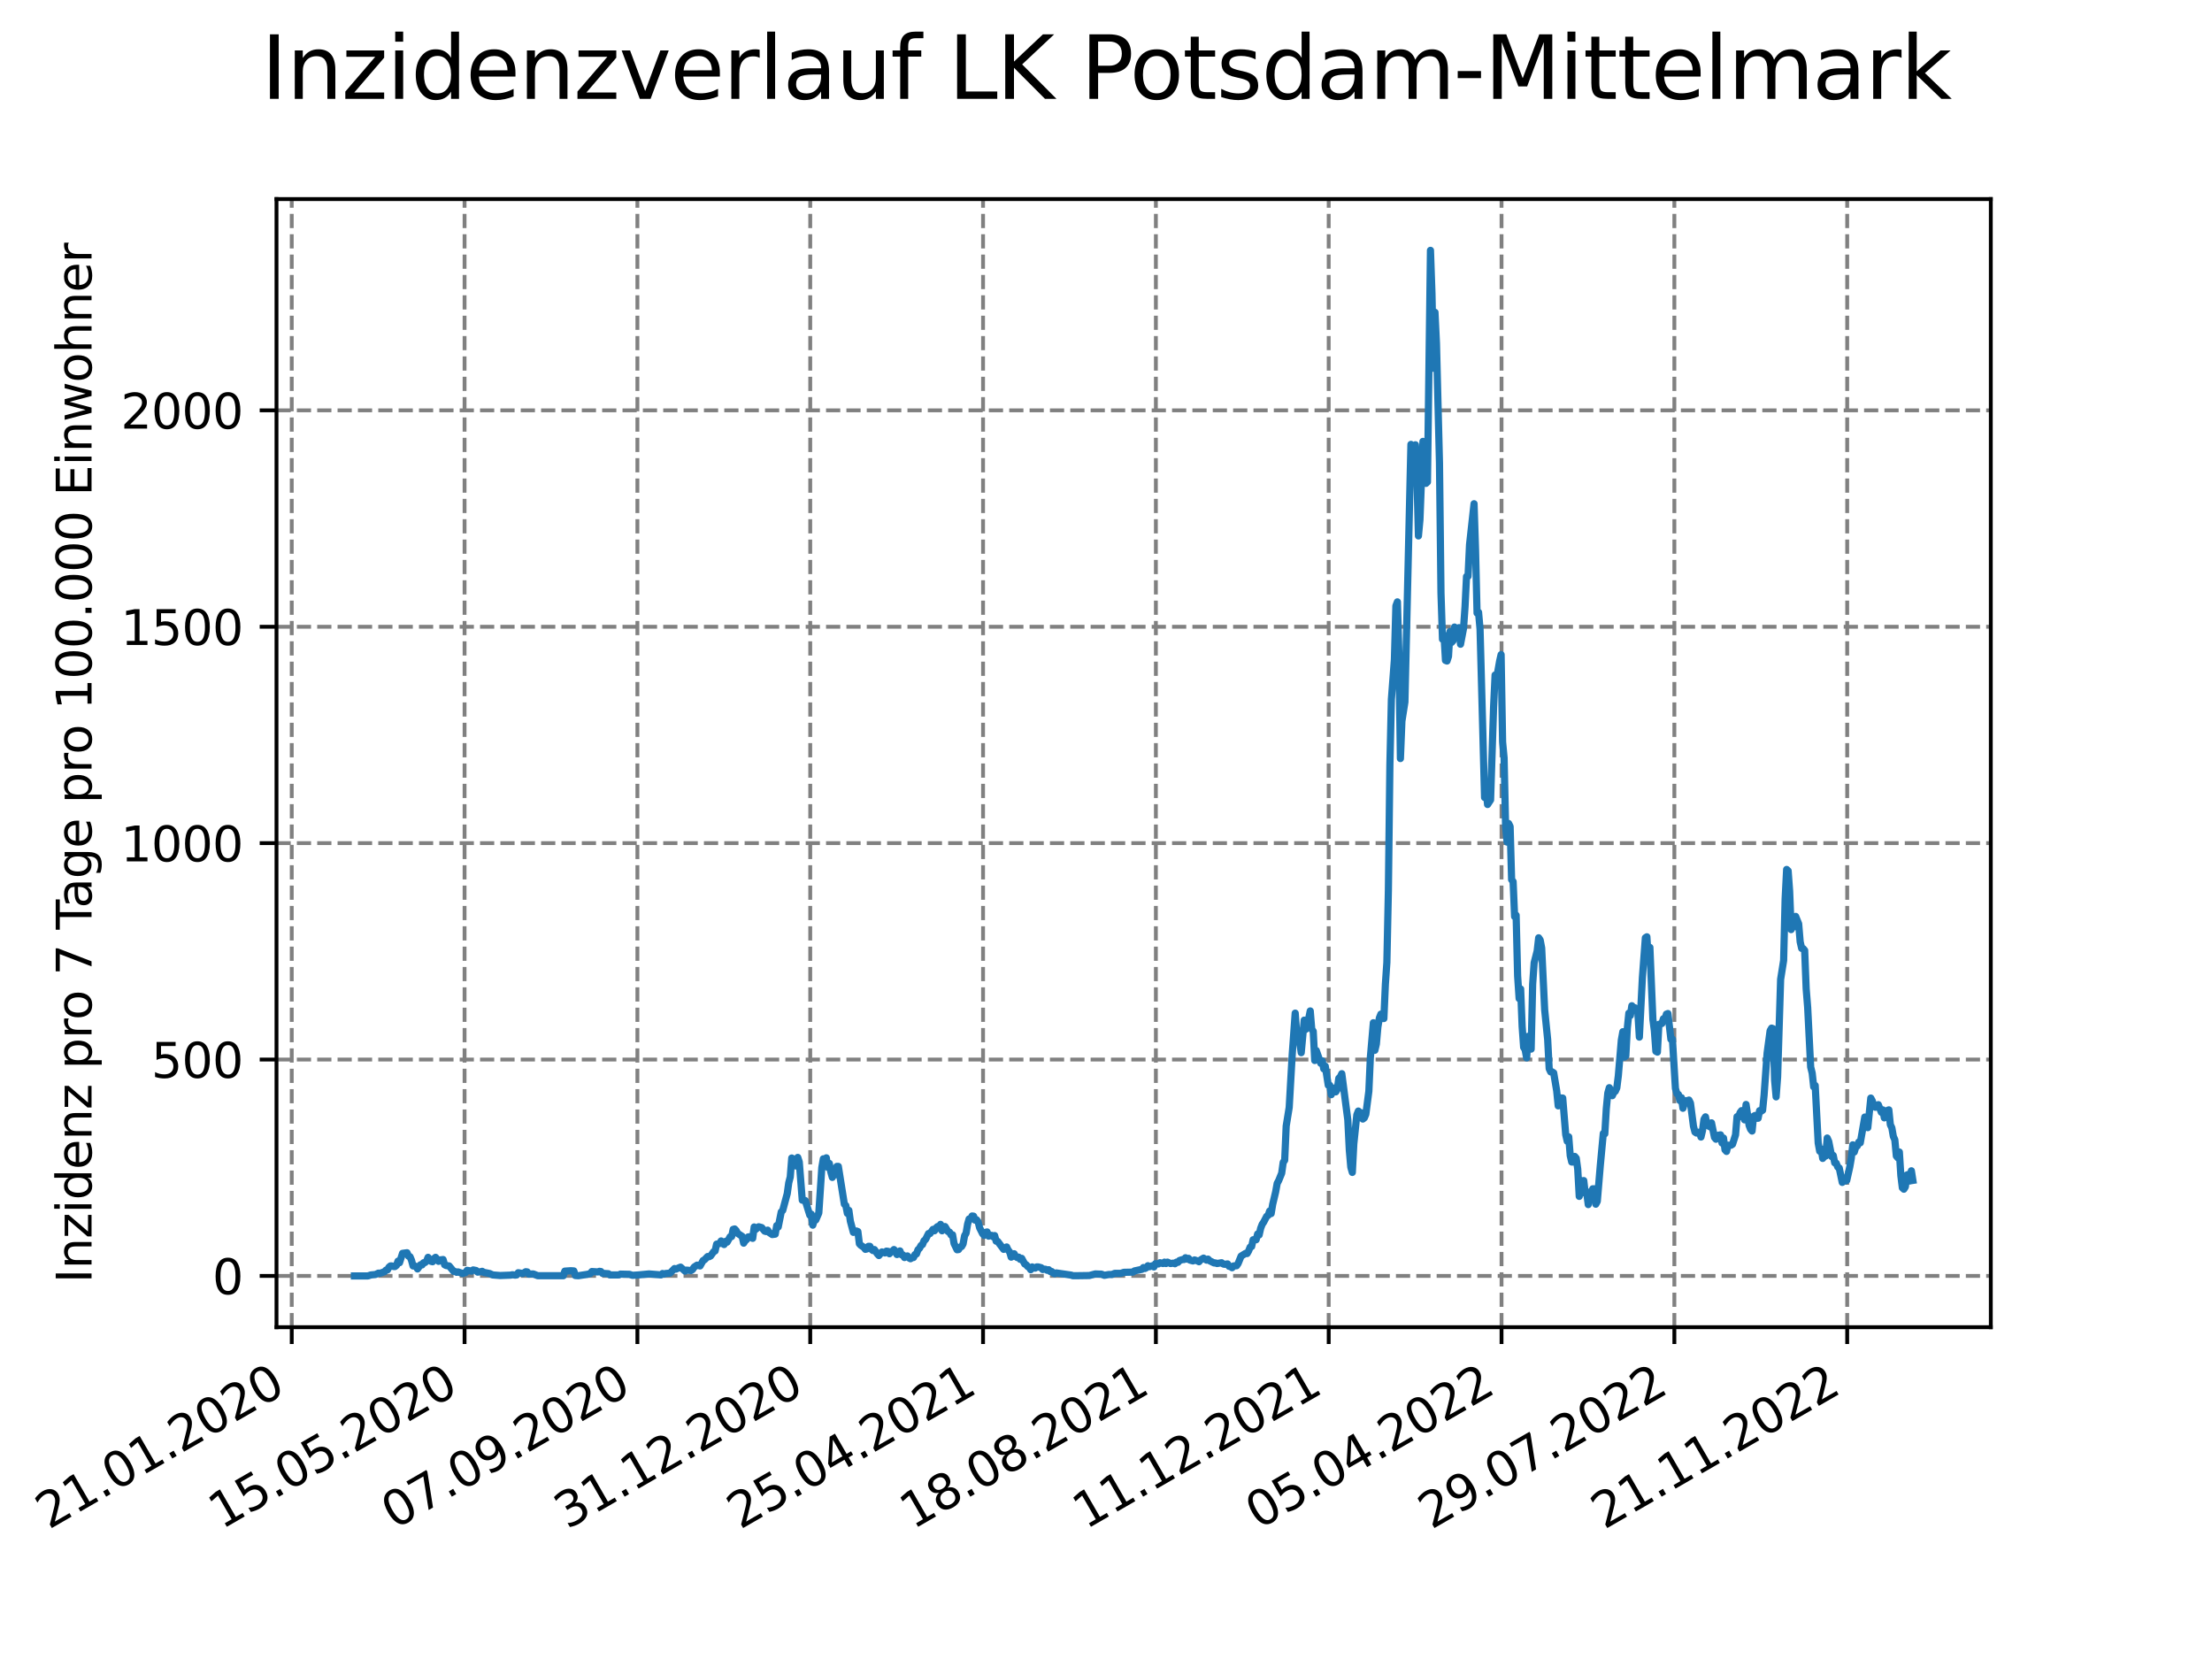 <?xml version="1.0" encoding="utf-8" standalone="no"?>
<!DOCTYPE svg PUBLIC "-//W3C//DTD SVG 1.1//EN"
  "http://www.w3.org/Graphics/SVG/1.1/DTD/svg11.dtd">
<svg xmlns:xlink="http://www.w3.org/1999/xlink" width="460.8pt" height="345.6pt" viewBox="0 0 460.8 345.6" xmlns="http://www.w3.org/2000/svg" version="1.1">
 <defs>
  <style type="text/css">*{stroke-linejoin: round; stroke-linecap: butt}</style>
 </defs>
 <g id="figure_1">
  <g id="patch_1">
   <path d="M 0 345.6 
L 460.8 345.6 
L 460.8 0 
L 0 0 
z
" style="fill: #ffffff"/>
  </g>
  <g id="axes_1">
   <g id="patch_2">
    <path d="M 57.6 276.48 
L 414.72 276.48 
L 414.72 41.472 
L 57.6 41.472 
z
" style="fill: #ffffff"/>
   </g>
   <g id="matplotlib.axis_1">
    <g id="xtick_1">
     <g id="line2d_1">
      <path d="M 60.775 276.48 
L 60.775 41.472 
" clip-path="url(#p068cf7bd6d)" style="fill: none; stroke-dasharray: 2.96,1.28; stroke-dashoffset: 0; stroke: #808080; stroke-width: 0.8"/>
     </g>
     <g id="line2d_2">
      <defs>
       <path id="mbb383606aa" d="M 0 0 
L 0 3.5 
" style="stroke: #000000; stroke-width: 0.8"/>
      </defs>
      <g>
       <use xlink:href="#mbb383606aa" x="60.775" y="276.48" style="stroke: #000000; stroke-width: 0.8"/>
      </g>
     </g>
     <g id="text_1">
      <!-- 21.01.2020 -->
      <g transform="translate(10.15 318.689) rotate(-30) scale(0.1 -0.1)">
       <defs>
        <path id="DejaVuSans-32" d="M 1228 531 
L 3431 531 
L 3431 0 
L 469 0 
L 469 531 
Q 828 903 1448 1529 
Q 2069 2156 2228 2338 
Q 2531 2678 2651 2914 
Q 2772 3150 2772 3378 
Q 2772 3750 2511 3984 
Q 2250 4219 1831 4219 
Q 1534 4219 1204 4116 
Q 875 4013 500 3803 
L 500 4441 
Q 881 4594 1212 4672 
Q 1544 4750 1819 4750 
Q 2544 4750 2975 4387 
Q 3406 4025 3406 3419 
Q 3406 3131 3298 2873 
Q 3191 2616 2906 2266 
Q 2828 2175 2409 1742 
Q 1991 1309 1228 531 
z
" transform="scale(0.016)"/>
        <path id="DejaVuSans-31" d="M 794 531 
L 1825 531 
L 1825 4091 
L 703 3866 
L 703 4441 
L 1819 4666 
L 2450 4666 
L 2450 531 
L 3481 531 
L 3481 0 
L 794 0 
L 794 531 
z
" transform="scale(0.016)"/>
        <path id="DejaVuSans-2e" d="M 684 794 
L 1344 794 
L 1344 0 
L 684 0 
L 684 794 
z
" transform="scale(0.016)"/>
        <path id="DejaVuSans-30" d="M 2034 4250 
Q 1547 4250 1301 3770 
Q 1056 3291 1056 2328 
Q 1056 1369 1301 889 
Q 1547 409 2034 409 
Q 2525 409 2770 889 
Q 3016 1369 3016 2328 
Q 3016 3291 2770 3770 
Q 2525 4250 2034 4250 
z
M 2034 4750 
Q 2819 4750 3233 4129 
Q 3647 3509 3647 2328 
Q 3647 1150 3233 529 
Q 2819 -91 2034 -91 
Q 1250 -91 836 529 
Q 422 1150 422 2328 
Q 422 3509 836 4129 
Q 1250 4750 2034 4750 
z
" transform="scale(0.016)"/>
       </defs>
       <use xlink:href="#DejaVuSans-32"/>
       <use xlink:href="#DejaVuSans-31" x="63.623"/>
       <use xlink:href="#DejaVuSans-2e" x="127.246"/>
       <use xlink:href="#DejaVuSans-30" x="159.033"/>
       <use xlink:href="#DejaVuSans-31" x="222.656"/>
       <use xlink:href="#DejaVuSans-2e" x="286.279"/>
       <use xlink:href="#DejaVuSans-32" x="318.066"/>
       <use xlink:href="#DejaVuSans-30" x="381.689"/>
       <use xlink:href="#DejaVuSans-32" x="445.312"/>
       <use xlink:href="#DejaVuSans-30" x="508.936"/>
      </g>
     </g>
    </g>
    <g id="xtick_2">
     <g id="line2d_3">
      <path d="M 96.778 276.48 
L 96.778 41.472 
" clip-path="url(#p068cf7bd6d)" style="fill: none; stroke-dasharray: 2.96,1.28; stroke-dashoffset: 0; stroke: #808080; stroke-width: 0.8"/>
     </g>
     <g id="line2d_4">
      <g>
       <use xlink:href="#mbb383606aa" x="96.778" y="276.48" style="stroke: #000000; stroke-width: 0.8"/>
      </g>
     </g>
     <g id="text_2">
      <!-- 15.05.2020 -->
      <g transform="translate(46.153 318.689) rotate(-30) scale(0.1 -0.1)">
       <defs>
        <path id="DejaVuSans-35" d="M 691 4666 
L 3169 4666 
L 3169 4134 
L 1269 4134 
L 1269 2991 
Q 1406 3038 1543 3061 
Q 1681 3084 1819 3084 
Q 2600 3084 3056 2656 
Q 3513 2228 3513 1497 
Q 3513 744 3044 326 
Q 2575 -91 1722 -91 
Q 1428 -91 1123 -41 
Q 819 9 494 109 
L 494 744 
Q 775 591 1075 516 
Q 1375 441 1709 441 
Q 2250 441 2565 725 
Q 2881 1009 2881 1497 
Q 2881 1984 2565 2268 
Q 2250 2553 1709 2553 
Q 1456 2553 1204 2497 
Q 953 2441 691 2322 
L 691 4666 
z
" transform="scale(0.016)"/>
       </defs>
       <use xlink:href="#DejaVuSans-31"/>
       <use xlink:href="#DejaVuSans-35" x="63.623"/>
       <use xlink:href="#DejaVuSans-2e" x="127.246"/>
       <use xlink:href="#DejaVuSans-30" x="159.033"/>
       <use xlink:href="#DejaVuSans-35" x="222.656"/>
       <use xlink:href="#DejaVuSans-2e" x="286.279"/>
       <use xlink:href="#DejaVuSans-32" x="318.066"/>
       <use xlink:href="#DejaVuSans-30" x="381.689"/>
       <use xlink:href="#DejaVuSans-32" x="445.312"/>
       <use xlink:href="#DejaVuSans-30" x="508.936"/>
      </g>
     </g>
    </g>
    <g id="xtick_3">
     <g id="line2d_5">
      <path d="M 132.781 276.48 
L 132.781 41.472 
" clip-path="url(#p068cf7bd6d)" style="fill: none; stroke-dasharray: 2.96,1.28; stroke-dashoffset: 0; stroke: #808080; stroke-width: 0.8"/>
     </g>
     <g id="line2d_6">
      <g>
       <use xlink:href="#mbb383606aa" x="132.781" y="276.48" style="stroke: #000000; stroke-width: 0.8"/>
      </g>
     </g>
     <g id="text_3">
      <!-- 07.09.2020 -->
      <g transform="translate(82.156 318.689) rotate(-30) scale(0.1 -0.1)">
       <defs>
        <path id="DejaVuSans-37" d="M 525 4666 
L 3525 4666 
L 3525 4397 
L 1831 0 
L 1172 0 
L 2766 4134 
L 525 4134 
L 525 4666 
z
" transform="scale(0.016)"/>
        <path id="DejaVuSans-39" d="M 703 97 
L 703 672 
Q 941 559 1184 500 
Q 1428 441 1663 441 
Q 2288 441 2617 861 
Q 2947 1281 2994 2138 
Q 2813 1869 2534 1725 
Q 2256 1581 1919 1581 
Q 1219 1581 811 2004 
Q 403 2428 403 3163 
Q 403 3881 828 4315 
Q 1253 4750 1959 4750 
Q 2769 4750 3195 4129 
Q 3622 3509 3622 2328 
Q 3622 1225 3098 567 
Q 2575 -91 1691 -91 
Q 1453 -91 1209 -44 
Q 966 3 703 97 
z
M 1959 2075 
Q 2384 2075 2632 2365 
Q 2881 2656 2881 3163 
Q 2881 3666 2632 3958 
Q 2384 4250 1959 4250 
Q 1534 4250 1286 3958 
Q 1038 3666 1038 3163 
Q 1038 2656 1286 2365 
Q 1534 2075 1959 2075 
z
" transform="scale(0.016)"/>
       </defs>
       <use xlink:href="#DejaVuSans-30"/>
       <use xlink:href="#DejaVuSans-37" x="63.623"/>
       <use xlink:href="#DejaVuSans-2e" x="127.246"/>
       <use xlink:href="#DejaVuSans-30" x="159.033"/>
       <use xlink:href="#DejaVuSans-39" x="222.656"/>
       <use xlink:href="#DejaVuSans-2e" x="286.279"/>
       <use xlink:href="#DejaVuSans-32" x="318.066"/>
       <use xlink:href="#DejaVuSans-30" x="381.689"/>
       <use xlink:href="#DejaVuSans-32" x="445.312"/>
       <use xlink:href="#DejaVuSans-30" x="508.936"/>
      </g>
     </g>
    </g>
    <g id="xtick_4">
     <g id="line2d_7">
      <path d="M 168.785 276.48 
L 168.785 41.472 
" clip-path="url(#p068cf7bd6d)" style="fill: none; stroke-dasharray: 2.96,1.28; stroke-dashoffset: 0; stroke: #808080; stroke-width: 0.8"/>
     </g>
     <g id="line2d_8">
      <g>
       <use xlink:href="#mbb383606aa" x="168.785" y="276.48" style="stroke: #000000; stroke-width: 0.8"/>
      </g>
     </g>
     <g id="text_4">
      <!-- 31.12.2020 -->
      <g transform="translate(118.159 318.689) rotate(-30) scale(0.1 -0.1)">
       <defs>
        <path id="DejaVuSans-33" d="M 2597 2516 
Q 3050 2419 3304 2112 
Q 3559 1806 3559 1356 
Q 3559 666 3084 287 
Q 2609 -91 1734 -91 
Q 1441 -91 1130 -33 
Q 819 25 488 141 
L 488 750 
Q 750 597 1062 519 
Q 1375 441 1716 441 
Q 2309 441 2620 675 
Q 2931 909 2931 1356 
Q 2931 1769 2642 2001 
Q 2353 2234 1838 2234 
L 1294 2234 
L 1294 2753 
L 1863 2753 
Q 2328 2753 2575 2939 
Q 2822 3125 2822 3475 
Q 2822 3834 2567 4026 
Q 2313 4219 1838 4219 
Q 1578 4219 1281 4162 
Q 984 4106 628 3988 
L 628 4550 
Q 988 4650 1302 4700 
Q 1616 4750 1894 4750 
Q 2613 4750 3031 4423 
Q 3450 4097 3450 3541 
Q 3450 3153 3228 2886 
Q 3006 2619 2597 2516 
z
" transform="scale(0.016)"/>
       </defs>
       <use xlink:href="#DejaVuSans-33"/>
       <use xlink:href="#DejaVuSans-31" x="63.623"/>
       <use xlink:href="#DejaVuSans-2e" x="127.246"/>
       <use xlink:href="#DejaVuSans-31" x="159.033"/>
       <use xlink:href="#DejaVuSans-32" x="222.656"/>
       <use xlink:href="#DejaVuSans-2e" x="286.279"/>
       <use xlink:href="#DejaVuSans-32" x="318.066"/>
       <use xlink:href="#DejaVuSans-30" x="381.689"/>
       <use xlink:href="#DejaVuSans-32" x="445.312"/>
       <use xlink:href="#DejaVuSans-30" x="508.936"/>
      </g>
     </g>
    </g>
    <g id="xtick_5">
     <g id="line2d_9">
      <path d="M 204.788 276.48 
L 204.788 41.472 
" clip-path="url(#p068cf7bd6d)" style="fill: none; stroke-dasharray: 2.96,1.28; stroke-dashoffset: 0; stroke: #808080; stroke-width: 0.8"/>
     </g>
     <g id="line2d_10">
      <g>
       <use xlink:href="#mbb383606aa" x="204.788" y="276.48" style="stroke: #000000; stroke-width: 0.8"/>
      </g>
     </g>
     <g id="text_5">
      <!-- 25.04.2021 -->
      <g transform="translate(154.162 318.689) rotate(-30) scale(0.1 -0.1)">
       <defs>
        <path id="DejaVuSans-34" d="M 2419 4116 
L 825 1625 
L 2419 1625 
L 2419 4116 
z
M 2253 4666 
L 3047 4666 
L 3047 1625 
L 3713 1625 
L 3713 1100 
L 3047 1100 
L 3047 0 
L 2419 0 
L 2419 1100 
L 313 1100 
L 313 1709 
L 2253 4666 
z
" transform="scale(0.016)"/>
       </defs>
       <use xlink:href="#DejaVuSans-32"/>
       <use xlink:href="#DejaVuSans-35" x="63.623"/>
       <use xlink:href="#DejaVuSans-2e" x="127.246"/>
       <use xlink:href="#DejaVuSans-30" x="159.033"/>
       <use xlink:href="#DejaVuSans-34" x="222.656"/>
       <use xlink:href="#DejaVuSans-2e" x="286.279"/>
       <use xlink:href="#DejaVuSans-32" x="318.066"/>
       <use xlink:href="#DejaVuSans-30" x="381.689"/>
       <use xlink:href="#DejaVuSans-32" x="445.312"/>
       <use xlink:href="#DejaVuSans-31" x="508.936"/>
      </g>
     </g>
    </g>
    <g id="xtick_6">
     <g id="line2d_11">
      <path d="M 240.791 276.48 
L 240.791 41.472 
" clip-path="url(#p068cf7bd6d)" style="fill: none; stroke-dasharray: 2.96,1.28; stroke-dashoffset: 0; stroke: #808080; stroke-width: 0.8"/>
     </g>
     <g id="line2d_12">
      <g>
       <use xlink:href="#mbb383606aa" x="240.791" y="276.48" style="stroke: #000000; stroke-width: 0.8"/>
      </g>
     </g>
     <g id="text_6">
      <!-- 18.08.2021 -->
      <g transform="translate(190.166 318.689) rotate(-30) scale(0.1 -0.1)">
       <defs>
        <path id="DejaVuSans-38" d="M 2034 2216 
Q 1584 2216 1326 1975 
Q 1069 1734 1069 1313 
Q 1069 891 1326 650 
Q 1584 409 2034 409 
Q 2484 409 2743 651 
Q 3003 894 3003 1313 
Q 3003 1734 2745 1975 
Q 2488 2216 2034 2216 
z
M 1403 2484 
Q 997 2584 770 2862 
Q 544 3141 544 3541 
Q 544 4100 942 4425 
Q 1341 4750 2034 4750 
Q 2731 4750 3128 4425 
Q 3525 4100 3525 3541 
Q 3525 3141 3298 2862 
Q 3072 2584 2669 2484 
Q 3125 2378 3379 2068 
Q 3634 1759 3634 1313 
Q 3634 634 3220 271 
Q 2806 -91 2034 -91 
Q 1263 -91 848 271 
Q 434 634 434 1313 
Q 434 1759 690 2068 
Q 947 2378 1403 2484 
z
M 1172 3481 
Q 1172 3119 1398 2916 
Q 1625 2713 2034 2713 
Q 2441 2713 2670 2916 
Q 2900 3119 2900 3481 
Q 2900 3844 2670 4047 
Q 2441 4250 2034 4250 
Q 1625 4250 1398 4047 
Q 1172 3844 1172 3481 
z
" transform="scale(0.016)"/>
       </defs>
       <use xlink:href="#DejaVuSans-31"/>
       <use xlink:href="#DejaVuSans-38" x="63.623"/>
       <use xlink:href="#DejaVuSans-2e" x="127.246"/>
       <use xlink:href="#DejaVuSans-30" x="159.033"/>
       <use xlink:href="#DejaVuSans-38" x="222.656"/>
       <use xlink:href="#DejaVuSans-2e" x="286.279"/>
       <use xlink:href="#DejaVuSans-32" x="318.066"/>
       <use xlink:href="#DejaVuSans-30" x="381.689"/>
       <use xlink:href="#DejaVuSans-32" x="445.312"/>
       <use xlink:href="#DejaVuSans-31" x="508.936"/>
      </g>
     </g>
    </g>
    <g id="xtick_7">
     <g id="line2d_13">
      <path d="M 276.794 276.48 
L 276.794 41.472 
" clip-path="url(#p068cf7bd6d)" style="fill: none; stroke-dasharray: 2.96,1.28; stroke-dashoffset: 0; stroke: #808080; stroke-width: 0.8"/>
     </g>
     <g id="line2d_14">
      <g>
       <use xlink:href="#mbb383606aa" x="276.794" y="276.48" style="stroke: #000000; stroke-width: 0.8"/>
      </g>
     </g>
     <g id="text_7">
      <!-- 11.12.2021 -->
      <g transform="translate(226.169 318.689) rotate(-30) scale(0.1 -0.1)">
       <use xlink:href="#DejaVuSans-31"/>
       <use xlink:href="#DejaVuSans-31" x="63.623"/>
       <use xlink:href="#DejaVuSans-2e" x="127.246"/>
       <use xlink:href="#DejaVuSans-31" x="159.033"/>
       <use xlink:href="#DejaVuSans-32" x="222.656"/>
       <use xlink:href="#DejaVuSans-2e" x="286.279"/>
       <use xlink:href="#DejaVuSans-32" x="318.066"/>
       <use xlink:href="#DejaVuSans-30" x="381.689"/>
       <use xlink:href="#DejaVuSans-32" x="445.312"/>
       <use xlink:href="#DejaVuSans-31" x="508.936"/>
      </g>
     </g>
    </g>
    <g id="xtick_8">
     <g id="line2d_15">
      <path d="M 312.797 276.48 
L 312.797 41.472 
" clip-path="url(#p068cf7bd6d)" style="fill: none; stroke-dasharray: 2.96,1.28; stroke-dashoffset: 0; stroke: #808080; stroke-width: 0.8"/>
     </g>
     <g id="line2d_16">
      <g>
       <use xlink:href="#mbb383606aa" x="312.797" y="276.48" style="stroke: #000000; stroke-width: 0.8"/>
      </g>
     </g>
     <g id="text_8">
      <!-- 05.04.2022 -->
      <g transform="translate(262.172 318.689) rotate(-30) scale(0.1 -0.1)">
       <use xlink:href="#DejaVuSans-30"/>
       <use xlink:href="#DejaVuSans-35" x="63.623"/>
       <use xlink:href="#DejaVuSans-2e" x="127.246"/>
       <use xlink:href="#DejaVuSans-30" x="159.033"/>
       <use xlink:href="#DejaVuSans-34" x="222.656"/>
       <use xlink:href="#DejaVuSans-2e" x="286.279"/>
       <use xlink:href="#DejaVuSans-32" x="318.066"/>
       <use xlink:href="#DejaVuSans-30" x="381.689"/>
       <use xlink:href="#DejaVuSans-32" x="445.312"/>
       <use xlink:href="#DejaVuSans-32" x="508.936"/>
      </g>
     </g>
    </g>
    <g id="xtick_9">
     <g id="line2d_17">
      <path d="M 348.8 276.48 
L 348.8 41.472 
" clip-path="url(#p068cf7bd6d)" style="fill: none; stroke-dasharray: 2.96,1.28; stroke-dashoffset: 0; stroke: #808080; stroke-width: 0.8"/>
     </g>
     <g id="line2d_18">
      <g>
       <use xlink:href="#mbb383606aa" x="348.8" y="276.48" style="stroke: #000000; stroke-width: 0.8"/>
      </g>
     </g>
     <g id="text_9">
      <!-- 29.07.2022 -->
      <g transform="translate(298.175 318.689) rotate(-30) scale(0.1 -0.1)">
       <use xlink:href="#DejaVuSans-32"/>
       <use xlink:href="#DejaVuSans-39" x="63.623"/>
       <use xlink:href="#DejaVuSans-2e" x="127.246"/>
       <use xlink:href="#DejaVuSans-30" x="159.033"/>
       <use xlink:href="#DejaVuSans-37" x="222.656"/>
       <use xlink:href="#DejaVuSans-2e" x="286.279"/>
       <use xlink:href="#DejaVuSans-32" x="318.066"/>
       <use xlink:href="#DejaVuSans-30" x="381.689"/>
       <use xlink:href="#DejaVuSans-32" x="445.312"/>
       <use xlink:href="#DejaVuSans-32" x="508.936"/>
      </g>
     </g>
    </g>
    <g id="xtick_10">
     <g id="line2d_19">
      <path d="M 384.803 276.48 
L 384.803 41.472 
" clip-path="url(#p068cf7bd6d)" style="fill: none; stroke-dasharray: 2.96,1.28; stroke-dashoffset: 0; stroke: #808080; stroke-width: 0.8"/>
     </g>
     <g id="line2d_20">
      <g>
       <use xlink:href="#mbb383606aa" x="384.803" y="276.48" style="stroke: #000000; stroke-width: 0.8"/>
      </g>
     </g>
     <g id="text_10">
      <!-- 21.11.2022 -->
      <g transform="translate(334.178 318.689) rotate(-30) scale(0.1 -0.1)">
       <use xlink:href="#DejaVuSans-32"/>
       <use xlink:href="#DejaVuSans-31" x="63.623"/>
       <use xlink:href="#DejaVuSans-2e" x="127.246"/>
       <use xlink:href="#DejaVuSans-31" x="159.033"/>
       <use xlink:href="#DejaVuSans-31" x="222.656"/>
       <use xlink:href="#DejaVuSans-2e" x="286.279"/>
       <use xlink:href="#DejaVuSans-32" x="318.066"/>
       <use xlink:href="#DejaVuSans-30" x="381.689"/>
       <use xlink:href="#DejaVuSans-32" x="445.312"/>
       <use xlink:href="#DejaVuSans-32" x="508.936"/>
      </g>
     </g>
    </g>
   </g>
   <g id="matplotlib.axis_2">
    <g id="ytick_1">
     <g id="line2d_21">
      <path d="M 57.6 265.798 
L 414.72 265.798 
" clip-path="url(#p068cf7bd6d)" style="fill: none; stroke-dasharray: 2.96,1.28; stroke-dashoffset: 0; stroke: #808080; stroke-width: 0.8"/>
     </g>
     <g id="line2d_22">
      <defs>
       <path id="ma834521e98" d="M 0 0 
L -3.5 0 
" style="stroke: #000000; stroke-width: 0.8"/>
      </defs>
      <g>
       <use xlink:href="#ma834521e98" x="57.6" y="265.798" style="stroke: #000000; stroke-width: 0.8"/>
      </g>
     </g>
     <g id="text_11">
      <!-- 0 -->
      <g transform="translate(44.237 269.597) scale(0.1 -0.1)">
       <use xlink:href="#DejaVuSans-30"/>
      </g>
     </g>
    </g>
    <g id="ytick_2">
     <g id="line2d_23">
      <path d="M 57.6 220.72 
L 414.72 220.72 
" clip-path="url(#p068cf7bd6d)" style="fill: none; stroke-dasharray: 2.96,1.28; stroke-dashoffset: 0; stroke: #808080; stroke-width: 0.8"/>
     </g>
     <g id="line2d_24">
      <g>
       <use xlink:href="#ma834521e98" x="57.6" y="220.72" style="stroke: #000000; stroke-width: 0.8"/>
      </g>
     </g>
     <g id="text_12">
      <!-- 500 -->
      <g transform="translate(31.512 224.519) scale(0.1 -0.1)">
       <use xlink:href="#DejaVuSans-35"/>
       <use xlink:href="#DejaVuSans-30" x="63.623"/>
       <use xlink:href="#DejaVuSans-30" x="127.246"/>
      </g>
     </g>
    </g>
    <g id="ytick_3">
     <g id="line2d_25">
      <path d="M 57.6 175.642 
L 414.72 175.642 
" clip-path="url(#p068cf7bd6d)" style="fill: none; stroke-dasharray: 2.96,1.28; stroke-dashoffset: 0; stroke: #808080; stroke-width: 0.8"/>
     </g>
     <g id="line2d_26">
      <g>
       <use xlink:href="#ma834521e98" x="57.6" y="175.642" style="stroke: #000000; stroke-width: 0.8"/>
      </g>
     </g>
     <g id="text_13">
      <!-- 1000 -->
      <g transform="translate(25.15 179.441) scale(0.1 -0.1)">
       <use xlink:href="#DejaVuSans-31"/>
       <use xlink:href="#DejaVuSans-30" x="63.623"/>
       <use xlink:href="#DejaVuSans-30" x="127.246"/>
       <use xlink:href="#DejaVuSans-30" x="190.869"/>
      </g>
     </g>
    </g>
    <g id="ytick_4">
     <g id="line2d_27">
      <path d="M 57.6 130.564 
L 414.72 130.564 
" clip-path="url(#p068cf7bd6d)" style="fill: none; stroke-dasharray: 2.96,1.28; stroke-dashoffset: 0; stroke: #808080; stroke-width: 0.8"/>
     </g>
     <g id="line2d_28">
      <g>
       <use xlink:href="#ma834521e98" x="57.6" y="130.564" style="stroke: #000000; stroke-width: 0.8"/>
      </g>
     </g>
     <g id="text_14">
      <!-- 1500 -->
      <g transform="translate(25.15 134.363) scale(0.1 -0.1)">
       <use xlink:href="#DejaVuSans-31"/>
       <use xlink:href="#DejaVuSans-35" x="63.623"/>
       <use xlink:href="#DejaVuSans-30" x="127.246"/>
       <use xlink:href="#DejaVuSans-30" x="190.869"/>
      </g>
     </g>
    </g>
    <g id="ytick_5">
     <g id="line2d_29">
      <path d="M 57.6 85.486 
L 414.72 85.486 
" clip-path="url(#p068cf7bd6d)" style="fill: none; stroke-dasharray: 2.96,1.28; stroke-dashoffset: 0; stroke: #808080; stroke-width: 0.8"/>
     </g>
     <g id="line2d_30">
      <g>
       <use xlink:href="#ma834521e98" x="57.6" y="85.486" style="stroke: #000000; stroke-width: 0.8"/>
      </g>
     </g>
     <g id="text_15">
      <!-- 2000 -->
      <g transform="translate(25.15 89.285) scale(0.1 -0.1)">
       <use xlink:href="#DejaVuSans-32"/>
       <use xlink:href="#DejaVuSans-30" x="63.623"/>
       <use xlink:href="#DejaVuSans-30" x="127.246"/>
       <use xlink:href="#DejaVuSans-30" x="190.869"/>
      </g>
     </g>
    </g>
    <g id="text_16">
     <!-- Inzidenz pro 7 Tage pro 100.000 Einwohner -->
     <g transform="translate(19.07 267.301) rotate(-90) scale(0.1 -0.1)">
      <defs>
       <path id="DejaVuSans-49" d="M 628 4666 
L 1259 4666 
L 1259 0 
L 628 0 
L 628 4666 
z
" transform="scale(0.016)"/>
       <path id="DejaVuSans-6e" d="M 3513 2113 
L 3513 0 
L 2938 0 
L 2938 2094 
Q 2938 2591 2744 2837 
Q 2550 3084 2163 3084 
Q 1697 3084 1428 2787 
Q 1159 2491 1159 1978 
L 1159 0 
L 581 0 
L 581 3500 
L 1159 3500 
L 1159 2956 
Q 1366 3272 1645 3428 
Q 1925 3584 2291 3584 
Q 2894 3584 3203 3211 
Q 3513 2838 3513 2113 
z
" transform="scale(0.016)"/>
       <path id="DejaVuSans-7a" d="M 353 3500 
L 3084 3500 
L 3084 2975 
L 922 459 
L 3084 459 
L 3084 0 
L 275 0 
L 275 525 
L 2438 3041 
L 353 3041 
L 353 3500 
z
" transform="scale(0.016)"/>
       <path id="DejaVuSans-69" d="M 603 3500 
L 1178 3500 
L 1178 0 
L 603 0 
L 603 3500 
z
M 603 4863 
L 1178 4863 
L 1178 4134 
L 603 4134 
L 603 4863 
z
" transform="scale(0.016)"/>
       <path id="DejaVuSans-64" d="M 2906 2969 
L 2906 4863 
L 3481 4863 
L 3481 0 
L 2906 0 
L 2906 525 
Q 2725 213 2448 61 
Q 2172 -91 1784 -91 
Q 1150 -91 751 415 
Q 353 922 353 1747 
Q 353 2572 751 3078 
Q 1150 3584 1784 3584 
Q 2172 3584 2448 3432 
Q 2725 3281 2906 2969 
z
M 947 1747 
Q 947 1113 1208 752 
Q 1469 391 1925 391 
Q 2381 391 2643 752 
Q 2906 1113 2906 1747 
Q 2906 2381 2643 2742 
Q 2381 3103 1925 3103 
Q 1469 3103 1208 2742 
Q 947 2381 947 1747 
z
" transform="scale(0.016)"/>
       <path id="DejaVuSans-65" d="M 3597 1894 
L 3597 1613 
L 953 1613 
Q 991 1019 1311 708 
Q 1631 397 2203 397 
Q 2534 397 2845 478 
Q 3156 559 3463 722 
L 3463 178 
Q 3153 47 2828 -22 
Q 2503 -91 2169 -91 
Q 1331 -91 842 396 
Q 353 884 353 1716 
Q 353 2575 817 3079 
Q 1281 3584 2069 3584 
Q 2775 3584 3186 3129 
Q 3597 2675 3597 1894 
z
M 3022 2063 
Q 3016 2534 2758 2815 
Q 2500 3097 2075 3097 
Q 1594 3097 1305 2825 
Q 1016 2553 972 2059 
L 3022 2063 
z
" transform="scale(0.016)"/>
       <path id="DejaVuSans-20" transform="scale(0.016)"/>
       <path id="DejaVuSans-70" d="M 1159 525 
L 1159 -1331 
L 581 -1331 
L 581 3500 
L 1159 3500 
L 1159 2969 
Q 1341 3281 1617 3432 
Q 1894 3584 2278 3584 
Q 2916 3584 3314 3078 
Q 3713 2572 3713 1747 
Q 3713 922 3314 415 
Q 2916 -91 2278 -91 
Q 1894 -91 1617 61 
Q 1341 213 1159 525 
z
M 3116 1747 
Q 3116 2381 2855 2742 
Q 2594 3103 2138 3103 
Q 1681 3103 1420 2742 
Q 1159 2381 1159 1747 
Q 1159 1113 1420 752 
Q 1681 391 2138 391 
Q 2594 391 2855 752 
Q 3116 1113 3116 1747 
z
" transform="scale(0.016)"/>
       <path id="DejaVuSans-72" d="M 2631 2963 
Q 2534 3019 2420 3045 
Q 2306 3072 2169 3072 
Q 1681 3072 1420 2755 
Q 1159 2438 1159 1844 
L 1159 0 
L 581 0 
L 581 3500 
L 1159 3500 
L 1159 2956 
Q 1341 3275 1631 3429 
Q 1922 3584 2338 3584 
Q 2397 3584 2469 3576 
Q 2541 3569 2628 3553 
L 2631 2963 
z
" transform="scale(0.016)"/>
       <path id="DejaVuSans-6f" d="M 1959 3097 
Q 1497 3097 1228 2736 
Q 959 2375 959 1747 
Q 959 1119 1226 758 
Q 1494 397 1959 397 
Q 2419 397 2687 759 
Q 2956 1122 2956 1747 
Q 2956 2369 2687 2733 
Q 2419 3097 1959 3097 
z
M 1959 3584 
Q 2709 3584 3137 3096 
Q 3566 2609 3566 1747 
Q 3566 888 3137 398 
Q 2709 -91 1959 -91 
Q 1206 -91 779 398 
Q 353 888 353 1747 
Q 353 2609 779 3096 
Q 1206 3584 1959 3584 
z
" transform="scale(0.016)"/>
       <path id="DejaVuSans-54" d="M -19 4666 
L 3928 4666 
L 3928 4134 
L 2272 4134 
L 2272 0 
L 1638 0 
L 1638 4134 
L -19 4134 
L -19 4666 
z
" transform="scale(0.016)"/>
       <path id="DejaVuSans-61" d="M 2194 1759 
Q 1497 1759 1228 1600 
Q 959 1441 959 1056 
Q 959 750 1161 570 
Q 1363 391 1709 391 
Q 2188 391 2477 730 
Q 2766 1069 2766 1631 
L 2766 1759 
L 2194 1759 
z
M 3341 1997 
L 3341 0 
L 2766 0 
L 2766 531 
Q 2569 213 2275 61 
Q 1981 -91 1556 -91 
Q 1019 -91 701 211 
Q 384 513 384 1019 
Q 384 1609 779 1909 
Q 1175 2209 1959 2209 
L 2766 2209 
L 2766 2266 
Q 2766 2663 2505 2880 
Q 2244 3097 1772 3097 
Q 1472 3097 1187 3025 
Q 903 2953 641 2809 
L 641 3341 
Q 956 3463 1253 3523 
Q 1550 3584 1831 3584 
Q 2591 3584 2966 3190 
Q 3341 2797 3341 1997 
z
" transform="scale(0.016)"/>
       <path id="DejaVuSans-67" d="M 2906 1791 
Q 2906 2416 2648 2759 
Q 2391 3103 1925 3103 
Q 1463 3103 1205 2759 
Q 947 2416 947 1791 
Q 947 1169 1205 825 
Q 1463 481 1925 481 
Q 2391 481 2648 825 
Q 2906 1169 2906 1791 
z
M 3481 434 
Q 3481 -459 3084 -895 
Q 2688 -1331 1869 -1331 
Q 1566 -1331 1297 -1286 
Q 1028 -1241 775 -1147 
L 775 -588 
Q 1028 -725 1275 -790 
Q 1522 -856 1778 -856 
Q 2344 -856 2625 -561 
Q 2906 -266 2906 331 
L 2906 616 
Q 2728 306 2450 153 
Q 2172 0 1784 0 
Q 1141 0 747 490 
Q 353 981 353 1791 
Q 353 2603 747 3093 
Q 1141 3584 1784 3584 
Q 2172 3584 2450 3431 
Q 2728 3278 2906 2969 
L 2906 3500 
L 3481 3500 
L 3481 434 
z
" transform="scale(0.016)"/>
       <path id="DejaVuSans-45" d="M 628 4666 
L 3578 4666 
L 3578 4134 
L 1259 4134 
L 1259 2753 
L 3481 2753 
L 3481 2222 
L 1259 2222 
L 1259 531 
L 3634 531 
L 3634 0 
L 628 0 
L 628 4666 
z
" transform="scale(0.016)"/>
       <path id="DejaVuSans-77" d="M 269 3500 
L 844 3500 
L 1563 769 
L 2278 3500 
L 2956 3500 
L 3675 769 
L 4391 3500 
L 4966 3500 
L 4050 0 
L 3372 0 
L 2619 2869 
L 1863 0 
L 1184 0 
L 269 3500 
z
" transform="scale(0.016)"/>
       <path id="DejaVuSans-68" d="M 3513 2113 
L 3513 0 
L 2938 0 
L 2938 2094 
Q 2938 2591 2744 2837 
Q 2550 3084 2163 3084 
Q 1697 3084 1428 2787 
Q 1159 2491 1159 1978 
L 1159 0 
L 581 0 
L 581 4863 
L 1159 4863 
L 1159 2956 
Q 1366 3272 1645 3428 
Q 1925 3584 2291 3584 
Q 2894 3584 3203 3211 
Q 3513 2838 3513 2113 
z
" transform="scale(0.016)"/>
      </defs>
      <use xlink:href="#DejaVuSans-49"/>
      <use xlink:href="#DejaVuSans-6e" x="29.492"/>
      <use xlink:href="#DejaVuSans-7a" x="92.871"/>
      <use xlink:href="#DejaVuSans-69" x="145.361"/>
      <use xlink:href="#DejaVuSans-64" x="173.145"/>
      <use xlink:href="#DejaVuSans-65" x="236.621"/>
      <use xlink:href="#DejaVuSans-6e" x="298.145"/>
      <use xlink:href="#DejaVuSans-7a" x="361.523"/>
      <use xlink:href="#DejaVuSans-20" x="414.014"/>
      <use xlink:href="#DejaVuSans-70" x="445.801"/>
      <use xlink:href="#DejaVuSans-72" x="509.277"/>
      <use xlink:href="#DejaVuSans-6f" x="548.141"/>
      <use xlink:href="#DejaVuSans-20" x="609.322"/>
      <use xlink:href="#DejaVuSans-37" x="641.109"/>
      <use xlink:href="#DejaVuSans-20" x="704.732"/>
      <use xlink:href="#DejaVuSans-54" x="736.52"/>
      <use xlink:href="#DejaVuSans-61" x="781.104"/>
      <use xlink:href="#DejaVuSans-67" x="842.383"/>
      <use xlink:href="#DejaVuSans-65" x="905.859"/>
      <use xlink:href="#DejaVuSans-20" x="967.383"/>
      <use xlink:href="#DejaVuSans-70" x="999.17"/>
      <use xlink:href="#DejaVuSans-72" x="1062.646"/>
      <use xlink:href="#DejaVuSans-6f" x="1101.51"/>
      <use xlink:href="#DejaVuSans-20" x="1162.691"/>
      <use xlink:href="#DejaVuSans-31" x="1194.479"/>
      <use xlink:href="#DejaVuSans-30" x="1258.102"/>
      <use xlink:href="#DejaVuSans-30" x="1321.725"/>
      <use xlink:href="#DejaVuSans-2e" x="1385.348"/>
      <use xlink:href="#DejaVuSans-30" x="1417.135"/>
      <use xlink:href="#DejaVuSans-30" x="1480.758"/>
      <use xlink:href="#DejaVuSans-30" x="1544.381"/>
      <use xlink:href="#DejaVuSans-20" x="1608.004"/>
      <use xlink:href="#DejaVuSans-45" x="1639.791"/>
      <use xlink:href="#DejaVuSans-69" x="1702.975"/>
      <use xlink:href="#DejaVuSans-6e" x="1730.758"/>
      <use xlink:href="#DejaVuSans-77" x="1794.137"/>
      <use xlink:href="#DejaVuSans-6f" x="1875.924"/>
      <use xlink:href="#DejaVuSans-68" x="1937.105"/>
      <use xlink:href="#DejaVuSans-6e" x="2000.484"/>
      <use xlink:href="#DejaVuSans-65" x="2063.863"/>
      <use xlink:href="#DejaVuSans-72" x="2125.387"/>
     </g>
    </g>
   </g>
   <g id="line2d_31">
    <path d="M 73.833 265.798 
L 76.65 265.798 
L 77.277 265.59 
L 78.216 265.506 
L 78.842 265.215 
L 79.155 265.257 
L 80.094 264.924 
L 80.407 264.591 
L 80.72 264.549 
L 81.033 263.966 
L 81.346 263.716 
L 81.659 263.716 
L 81.973 263.841 
L 82.286 263.841 
L 82.599 263.591 
L 82.912 262.717 
L 83.225 263.05 
L 83.851 261.094 
L 84.79 260.969 
L 85.103 261.676 
L 85.416 261.801 
L 85.729 262.551 
L 86.042 263.716 
L 86.669 263.8 
L 86.982 264.341 
L 87.608 263.467 
L 87.921 263.508 
L 88.234 263.05 
L 88.547 263.009 
L 88.86 262.717 
L 89.173 261.926 
L 89.799 262.759 
L 90.112 262.842 
L 90.425 262.176 
L 90.739 261.926 
L 91.365 262.759 
L 91.678 262.467 
L 92.304 262.384 
L 92.617 263.467 
L 92.93 263.633 
L 93.556 263.716 
L 94.495 264.84 
L 94.808 264.882 
L 95.122 265.048 
L 95.435 264.965 
L 96.374 265.298 
L 97 265.09 
L 97.313 264.632 
L 98.252 264.799 
L 98.565 264.549 
L 99.191 264.674 
L 99.505 265.007 
L 100.131 264.924 
L 100.444 264.84 
L 100.757 265.048 
L 102.009 265.298 
L 102.635 265.59 
L 104.201 265.715 
L 106.392 265.631 
L 106.705 265.548 
L 107.331 265.631 
L 107.644 265.59 
L 107.957 265.132 
L 108.897 265.298 
L 109.523 264.924 
L 109.836 264.965 
L 110.149 265.423 
L 111.088 265.382 
L 112.027 265.756 
L 117.35 265.756 
L 117.663 264.799 
L 118.915 264.715 
L 119.541 264.757 
L 119.854 265.715 
L 120.48 265.756 
L 122.359 265.465 
L 122.985 265.298 
L 123.298 264.882 
L 124.55 264.965 
L 124.863 264.84 
L 125.176 264.882 
L 125.489 265.257 
L 126.742 265.34 
L 127.055 265.59 
L 127.681 265.59 
L 128.933 265.59 
L 129.246 265.423 
L 131.125 265.465 
L 131.751 265.673 
L 133.003 265.59 
L 135.195 265.382 
L 136.76 265.506 
L 137.699 265.59 
L 138.012 265.298 
L 138.325 265.423 
L 138.638 265.298 
L 139.578 265.215 
L 140.517 264.258 
L 140.83 264.382 
L 141.456 264.091 
L 141.769 263.966 
L 142.708 264.799 
L 143.021 264.591 
L 143.961 264.674 
L 144.274 264.466 
L 144.587 263.966 
L 145.213 263.55 
L 145.839 263.716 
L 146.465 262.592 
L 146.778 262.426 
L 147.404 261.76 
L 147.717 261.801 
L 148.031 261.635 
L 148.657 260.761 
L 148.97 260.594 
L 149.283 259.179 
L 149.909 259.054 
L 150.222 258.513 
L 150.535 259.054 
L 150.848 259.262 
L 151.161 258.596 
L 151.474 258.762 
L 152.1 257.638 
L 152.414 257.597 
L 152.727 256.098 
L 153.04 256.015 
L 153.353 256.348 
L 153.666 256.931 
L 154.605 257.555 
L 154.918 258.971 
L 155.231 258.471 
L 155.544 258.221 
L 155.857 257.68 
L 156.17 257.638 
L 156.797 257.971 
L 157.11 255.599 
L 157.423 256.098 
L 158.049 255.557 
L 158.675 255.723 
L 159.301 256.473 
L 159.614 256.556 
L 159.927 256.265 
L 160.24 256.764 
L 160.866 257.18 
L 161.493 257.097 
L 161.806 255.307 
L 162.119 255.599 
L 162.745 252.476 
L 163.058 252.143 
L 163.997 248.646 
L 164.31 246.398 
L 164.623 245.191 
L 164.936 241.236 
L 165.249 241.486 
L 165.563 242.818 
L 165.876 242.901 
L 166.189 241.111 
L 166.502 242.069 
L 167.128 250.02 
L 167.754 250.103 
L 168.693 253.142 
L 169.006 252.934 
L 169.319 255.224 
L 169.632 254.142 
L 169.946 254.142 
L 170.572 252.684 
L 171.198 243.235 
L 171.511 241.403 
L 171.824 241.528 
L 172.137 241.195 
L 172.45 243.193 
L 172.763 242.36 
L 173.076 244.15 
L 173.389 245.274 
L 173.702 244.234 
L 174.015 244.733 
L 174.328 242.985 
L 174.642 242.985 
L 175.894 250.853 
L 176.207 251.144 
L 176.52 252.768 
L 176.833 252.143 
L 177.146 254.391 
L 177.772 256.723 
L 178.085 256.639 
L 178.398 256.431 
L 178.711 256.556 
L 179.025 259.095 
L 179.338 259.428 
L 179.964 259.845 
L 180.277 260.261 
L 180.59 260.178 
L 180.903 259.637 
L 181.216 259.637 
L 181.529 260.261 
L 181.842 260.511 
L 182.155 260.303 
L 182.781 261.219 
L 183.094 261.552 
L 183.721 260.802 
L 184.347 261.01 
L 184.66 260.636 
L 184.973 260.677 
L 185.286 261.177 
L 185.599 260.719 
L 185.912 260.761 
L 186.225 260.303 
L 186.538 260.636 
L 186.851 261.343 
L 187.477 260.594 
L 187.791 261.385 
L 188.104 261.427 
L 188.417 261.968 
L 188.73 261.718 
L 189.043 261.635 
L 189.356 262.051 
L 189.669 262.218 
L 189.982 262.01 
L 190.295 261.968 
L 190.608 261.343 
L 190.921 261.219 
L 191.234 260.344 
L 191.547 260.053 
L 191.86 259.47 
L 192.174 259.262 
L 192.487 258.471 
L 192.8 258.221 
L 193.426 256.972 
L 193.739 256.972 
L 194.365 256.098 
L 194.678 256.39 
L 194.991 255.807 
L 195.304 255.515 
L 195.617 255.89 
L 195.93 255.057 
L 196.243 256.39 
L 196.557 255.723 
L 196.87 255.515 
L 197.496 256.556 
L 197.809 256.681 
L 198.122 257.264 
L 198.435 257.222 
L 198.748 259.054 
L 199.374 260.344 
L 199.687 260.303 
L 200 259.803 
L 200.313 259.678 
L 200.626 259.137 
L 200.94 257.43 
L 201.253 256.889 
L 201.566 255.016 
L 201.879 253.933 
L 202.192 253.975 
L 202.505 253.309 
L 202.818 253.351 
L 203.131 254.183 
L 203.444 254.1 
L 203.757 254.516 
L 204.07 255.765 
L 204.696 257.014 
L 205.009 257.347 
L 205.323 256.723 
L 205.636 256.639 
L 205.949 257.514 
L 206.262 257.347 
L 206.575 257.347 
L 206.888 257.638 
L 207.201 257.389 
L 207.514 258.554 
L 207.827 258.596 
L 209.079 260.261 
L 209.706 259.762 
L 210.019 260.428 
L 210.332 260.802 
L 210.645 261.885 
L 210.958 261.718 
L 211.271 261.177 
L 211.584 261.76 
L 211.897 261.968 
L 212.21 261.885 
L 212.523 262.343 
L 212.836 262.134 
L 213.462 263.3 
L 213.775 263.467 
L 214.089 263.841 
L 214.402 264.008 
L 214.715 264.507 
L 215.028 263.924 
L 215.341 264.133 
L 215.654 264.174 
L 215.967 263.924 
L 216.28 263.924 
L 216.906 264.091 
L 217.219 264.466 
L 217.532 264.382 
L 217.845 264.424 
L 218.158 264.632 
L 218.471 264.507 
L 218.785 264.882 
L 219.098 264.882 
L 219.411 265.215 
L 219.724 265.34 
L 220.037 265.173 
L 223.168 265.631 
L 223.481 265.756 
L 224.107 265.756 
L 226.924 265.715 
L 228.177 265.382 
L 229.116 265.423 
L 229.429 265.423 
L 230.055 265.673 
L 230.994 265.506 
L 231.62 265.506 
L 232.247 265.257 
L 233.499 265.257 
L 234.125 265.048 
L 236.003 265.007 
L 236.317 264.757 
L 237.882 264.424 
L 238.195 264.049 
L 238.508 264.258 
L 238.821 264.091 
L 239.134 263.675 
L 239.447 263.883 
L 240.073 263.675 
L 240.386 263.924 
L 240.7 263.258 
L 241.326 263.3 
L 241.639 263.05 
L 242.265 263.217 
L 242.578 262.925 
L 242.891 263.217 
L 243.204 262.925 
L 243.83 263.217 
L 244.456 263.134 
L 244.769 263.258 
L 245.083 262.925 
L 245.396 262.967 
L 245.709 262.592 
L 246.335 262.384 
L 246.648 262.384 
L 246.961 262.01 
L 247.274 262.301 
L 247.587 262.134 
L 247.9 262.509 
L 248.526 262.676 
L 248.839 262.467 
L 249.466 262.676 
L 249.779 262.842 
L 250.092 262.467 
L 250.718 262.093 
L 251.344 262.509 
L 251.657 262.301 
L 251.97 262.634 
L 252.909 263.092 
L 253.222 263.092 
L 253.535 263.217 
L 254.475 263.05 
L 254.788 263.3 
L 255.101 263.383 
L 255.727 263.3 
L 256.04 263.8 
L 256.353 263.841 
L 256.666 264.091 
L 256.979 263.716 
L 257.605 263.675 
L 257.918 263.217 
L 258.545 261.676 
L 259.484 261.094 
L 259.797 261.135 
L 260.11 260.594 
L 260.423 259.803 
L 260.736 259.678 
L 261.049 258.263 
L 261.675 258.263 
L 261.988 257.056 
L 262.301 257.264 
L 262.614 255.89 
L 262.928 255.057 
L 263.241 254.599 
L 263.867 253.392 
L 264.18 253.184 
L 264.493 252.268 
L 264.806 252.809 
L 265.119 250.894 
L 265.745 248.272 
L 266.058 246.523 
L 266.371 245.94 
L 266.997 244.4 
L 267.311 242.152 
L 267.624 241.694 
L 267.937 234.576 
L 268.563 230.704 
L 269.189 219.714 
L 269.815 211.055 
L 270.128 215.384 
L 270.441 216.716 
L 270.754 217.049 
L 271.067 219.297 
L 271.694 212.512 
L 272.007 214.427 
L 272.32 213.011 
L 272.633 212.137 
L 272.946 210.597 
L 273.259 214.385 
L 273.572 214.843 
L 273.885 220.921 
L 274.198 218.84 
L 275.137 221.504 
L 275.45 221.004 
L 275.763 222.669 
L 276.077 222.087 
L 276.703 226.083 
L 277.016 226.083 
L 277.329 228.04 
L 277.642 227.165 
L 277.955 226.666 
L 278.268 227.457 
L 278.581 226.916 
L 278.894 224.626 
L 279.207 224.335 
L 279.52 223.669 
L 280.773 233.285 
L 281.086 239.571 
L 281.399 243.151 
L 281.712 244.234 
L 282.025 238.281 
L 282.651 232.244 
L 282.964 231.453 
L 283.277 231.745 
L 283.59 231.828 
L 283.903 233.119 
L 284.216 232.869 
L 284.529 232.119 
L 285.156 227.332 
L 285.469 220.297 
L 286.095 213.053 
L 286.408 218.798 
L 286.721 217.507 
L 287.034 213.969 
L 287.347 212.054 
L 287.66 211.263 
L 287.973 212.179 
L 288.286 212.179 
L 288.599 205.06 
L 288.912 200.481 
L 289.226 185.494 
L 289.539 159.309 
L 289.852 145.696 
L 290.478 137.412 
L 290.791 126.213 
L 291.104 125.381 
L 291.417 136.329 
L 291.73 158.019 
L 292.043 150.234 
L 292.669 146.237 
L 293.922 92.577 
L 294.235 96.115 
L 294.548 93.742 
L 294.861 92.66 
L 295.174 99.446 
L 295.487 111.643 
L 295.8 108.271 
L 296.426 91.952 
L 297.052 100.694 
L 297.365 100.403 
L 297.992 52.154 
L 298.305 61.146 
L 298.618 76.716 
L 298.931 65.059 
L 299.244 71.554 
L 299.87 96.448 
L 300.183 123.507 
L 300.496 133.166 
L 300.809 132.291 
L 301.122 137.578 
L 301.435 137.703 
L 301.748 136.746 
L 302.061 131.542 
L 302.375 133.832 
L 302.688 133.499 
L 303.001 130.626 
L 303.314 131.459 
L 303.627 131.292 
L 303.94 130.751 
L 304.253 134.206 
L 304.879 130.918 
L 305.192 126.422 
L 305.505 120.094 
L 305.818 120.052 
L 306.131 113.475 
L 307.071 104.941 
L 307.384 114.557 
L 307.697 127.712 
L 308.01 127.546 
L 308.323 131.084 
L 309.262 166.136 
L 309.575 164.471 
L 309.888 167.593 
L 310.514 166.636 
L 311.14 147.32 
L 311.454 140.617 
L 311.767 141.325 
L 312.393 137.745 
L 312.706 136.371 
L 313.019 154.563 
L 313.332 157.894 
L 313.645 172.214 
L 313.958 175.42 
L 314.271 171.548 
L 314.584 172.173 
L 314.897 183.246 
L 315.21 183.662 
L 315.523 190.948 
L 315.837 190.656 
L 316.15 203.312 
L 316.463 208.016 
L 316.776 206.018 
L 317.089 213.802 
L 317.402 218.173 
L 317.715 218.673 
L 318.028 220.38 
L 318.341 215.884 
L 318.654 216.467 
L 318.967 218.548 
L 319.28 205.018 
L 319.593 200.564 
L 320.22 198.108 
L 320.533 195.36 
L 320.846 195.818 
L 321.159 197.483 
L 321.785 210.389 
L 322.411 216.592 
L 322.724 222.628 
L 323.037 223.294 
L 323.35 223.294 
L 323.663 223.502 
L 324.289 227.249 
L 324.603 230.371 
L 324.916 228.706 
L 325.542 228.747 
L 326.168 236.366 
L 326.481 237.739 
L 326.794 236.824 
L 327.107 240.737 
L 327.42 242.069 
L 327.733 242.069 
L 328.046 240.903 
L 328.359 241.278 
L 328.672 243.568 
L 328.986 249.229 
L 329.299 245.899 
L 329.612 246.024 
L 329.925 245.94 
L 330.238 248.605 
L 330.551 248.563 
L 330.864 250.936 
L 331.177 248.313 
L 331.49 248.605 
L 331.803 247.647 
L 332.116 247.647 
L 332.429 250.853 
L 332.742 250.27 
L 333.369 242.818 
L 333.995 236.116 
L 334.308 236.199 
L 334.621 230.995 
L 334.934 227.707 
L 335.247 226.583 
L 335.56 227.082 
L 335.873 228.248 
L 336.186 227.582 
L 336.499 227.332 
L 336.812 226.624 
L 337.125 224.126 
L 337.752 216.675 
L 338.065 214.926 
L 338.378 220.213 
L 338.691 219.964 
L 339.004 214.135 
L 339.317 211.055 
L 339.63 211.554 
L 339.943 209.514 
L 340.256 209.889 
L 340.569 209.931 
L 341.195 210.971 
L 341.508 216.05 
L 342.135 203.728 
L 342.761 195.36 
L 343.074 195.152 
L 343.387 200.273 
L 343.7 197.359 
L 344.326 212.345 
L 344.639 214.76 
L 344.952 219.006 
L 345.265 219.173 
L 345.578 213.386 
L 346.204 213.22 
L 346.517 212.22 
L 346.831 212.345 
L 347.144 211.263 
L 347.457 211.138 
L 348.083 216.508 
L 348.396 216.467 
L 349.022 226.749 
L 349.335 227.832 
L 349.648 227.998 
L 349.961 229.289 
L 350.274 228.664 
L 350.587 230.87 
L 350.9 229.83 
L 351.214 229.289 
L 351.527 229.289 
L 351.84 229.164 
L 352.153 229.788 
L 352.779 234.617 
L 353.092 235.824 
L 353.405 236.033 
L 353.718 235.866 
L 354.031 235.866 
L 354.344 236.865 
L 354.657 235.533 
L 354.97 233.16 
L 355.283 232.661 
L 355.597 234.367 
L 356.223 234.742 
L 356.536 233.909 
L 357.162 236.948 
L 357.475 237.323 
L 357.788 236.532 
L 358.414 236.407 
L 358.727 238.114 
L 359.04 237.073 
L 359.353 239.529 
L 359.666 239.863 
L 359.98 238.572 
L 360.606 238.572 
L 360.919 238.364 
L 361.545 236.407 
L 361.858 232.619 
L 362.171 232.744 
L 362.484 231.786 
L 362.797 231.37 
L 363.11 232.161 
L 363.423 233.285 
L 363.736 230.08 
L 364.363 234.409 
L 364.676 235.242 
L 364.989 235.616 
L 365.302 232.536 
L 365.615 232.369 
L 365.928 232.952 
L 366.241 232.952 
L 366.554 231.37 
L 366.867 231.495 
L 367.18 231.287 
L 367.493 228.123 
L 368.119 219.381 
L 368.746 214.718 
L 369.059 214.177 
L 369.372 214.302 
L 369.685 225.042 
L 369.998 228.498 
L 370.311 224.335 
L 370.937 204.019 
L 371.563 200.065 
L 371.876 187.284 
L 372.189 181.123 
L 372.502 181.414 
L 372.815 185.661 
L 373.129 193.654 
L 373.442 191.988 
L 373.755 193.071 
L 374.068 190.906 
L 374.694 192.446 
L 375.007 196.193 
L 375.32 197.567 
L 375.633 197.608 
L 375.946 197.983 
L 376.259 205.976 
L 376.572 209.889 
L 377.198 222.295 
L 377.512 223.544 
L 377.825 226.416 
L 378.138 226.125 
L 378.764 238.114 
L 379.077 239.821 
L 379.39 239.363 
L 379.703 241.32 
L 380.016 240.945 
L 380.329 240.82 
L 380.642 237.073 
L 380.955 237.781 
L 381.581 240.945 
L 381.895 240.695 
L 382.208 242.235 
L 382.521 242.319 
L 382.834 243.11 
L 383.147 243.318 
L 383.773 246.315 
L 384.086 245.94 
L 384.399 246.024 
L 384.712 245.899 
L 385.338 243.11 
L 385.651 241.32 
L 385.964 238.489 
L 386.278 239.987 
L 386.591 238.947 
L 386.904 238.739 
L 387.217 237.906 
L 387.53 238.072 
L 388.469 232.702 
L 389.095 234.909 
L 389.721 228.747 
L 390.034 229.33 
L 390.347 230.413 
L 390.661 230.662 
L 391.287 230.121 
L 391.913 231.703 
L 392.226 231.204 
L 392.539 232.869 
L 392.852 231.62 
L 393.165 231.328 
L 393.478 231.204 
L 393.791 234.284 
L 394.104 234.95 
L 394.417 236.74 
L 394.73 237.448 
L 395.043 240.82 
L 395.357 241.195 
L 395.67 239.987 
L 395.983 244.9 
L 396.296 247.439 
L 396.609 247.731 
L 396.922 247.231 
L 397.235 244.775 
L 397.548 244.65 
L 397.861 246.024 
L 398.174 243.901 
L 398.487 245.899 
L 398.487 245.899 
" clip-path="url(#p068cf7bd6d)" style="fill: none; stroke: #1f77b4; stroke-width: 1.5; stroke-linecap: square"/>
   </g>
   <g id="patch_3">
    <path d="M 57.6 276.48 
L 57.6 41.472 
" style="fill: none; stroke: #000000; stroke-width: 0.8; stroke-linejoin: miter; stroke-linecap: square"/>
   </g>
   <g id="patch_4">
    <path d="M 414.72 276.48 
L 414.72 41.472 
" style="fill: none; stroke: #000000; stroke-width: 0.8; stroke-linejoin: miter; stroke-linecap: square"/>
   </g>
   <g id="patch_5">
    <path d="M 57.6 276.48 
L 414.72 276.48 
" style="fill: none; stroke: #000000; stroke-width: 0.8; stroke-linejoin: miter; stroke-linecap: square"/>
   </g>
   <g id="patch_6">
    <path d="M 57.6 41.472 
L 414.72 41.472 
" style="fill: none; stroke: #000000; stroke-width: 0.8; stroke-linejoin: miter; stroke-linecap: square"/>
   </g>
  </g>
  <g id="text_17">
   <!-- Inzidenzverlauf LK Potsdam-Mittelmark -->
   <g transform="translate(54.429 20.589) scale(0.18 -0.18)">
    <defs>
     <path id="DejaVuSans-76" d="M 191 3500 
L 800 3500 
L 1894 563 
L 2988 3500 
L 3597 3500 
L 2284 0 
L 1503 0 
L 191 3500 
z
" transform="scale(0.016)"/>
     <path id="DejaVuSans-6c" d="M 603 4863 
L 1178 4863 
L 1178 0 
L 603 0 
L 603 4863 
z
" transform="scale(0.016)"/>
     <path id="DejaVuSans-75" d="M 544 1381 
L 544 3500 
L 1119 3500 
L 1119 1403 
Q 1119 906 1312 657 
Q 1506 409 1894 409 
Q 2359 409 2629 706 
Q 2900 1003 2900 1516 
L 2900 3500 
L 3475 3500 
L 3475 0 
L 2900 0 
L 2900 538 
Q 2691 219 2414 64 
Q 2138 -91 1772 -91 
Q 1169 -91 856 284 
Q 544 659 544 1381 
z
M 1991 3584 
L 1991 3584 
z
" transform="scale(0.016)"/>
     <path id="DejaVuSans-66" d="M 2375 4863 
L 2375 4384 
L 1825 4384 
Q 1516 4384 1395 4259 
Q 1275 4134 1275 3809 
L 1275 3500 
L 2222 3500 
L 2222 3053 
L 1275 3053 
L 1275 0 
L 697 0 
L 697 3053 
L 147 3053 
L 147 3500 
L 697 3500 
L 697 3744 
Q 697 4328 969 4595 
Q 1241 4863 1831 4863 
L 2375 4863 
z
" transform="scale(0.016)"/>
     <path id="DejaVuSans-4c" d="M 628 4666 
L 1259 4666 
L 1259 531 
L 3531 531 
L 3531 0 
L 628 0 
L 628 4666 
z
" transform="scale(0.016)"/>
     <path id="DejaVuSans-4b" d="M 628 4666 
L 1259 4666 
L 1259 2694 
L 3353 4666 
L 4166 4666 
L 1850 2491 
L 4331 0 
L 3500 0 
L 1259 2247 
L 1259 0 
L 628 0 
L 628 4666 
z
" transform="scale(0.016)"/>
     <path id="DejaVuSans-50" d="M 1259 4147 
L 1259 2394 
L 2053 2394 
Q 2494 2394 2734 2622 
Q 2975 2850 2975 3272 
Q 2975 3691 2734 3919 
Q 2494 4147 2053 4147 
L 1259 4147 
z
M 628 4666 
L 2053 4666 
Q 2838 4666 3239 4311 
Q 3641 3956 3641 3272 
Q 3641 2581 3239 2228 
Q 2838 1875 2053 1875 
L 1259 1875 
L 1259 0 
L 628 0 
L 628 4666 
z
" transform="scale(0.016)"/>
     <path id="DejaVuSans-74" d="M 1172 4494 
L 1172 3500 
L 2356 3500 
L 2356 3053 
L 1172 3053 
L 1172 1153 
Q 1172 725 1289 603 
Q 1406 481 1766 481 
L 2356 481 
L 2356 0 
L 1766 0 
Q 1100 0 847 248 
Q 594 497 594 1153 
L 594 3053 
L 172 3053 
L 172 3500 
L 594 3500 
L 594 4494 
L 1172 4494 
z
" transform="scale(0.016)"/>
     <path id="DejaVuSans-73" d="M 2834 3397 
L 2834 2853 
Q 2591 2978 2328 3040 
Q 2066 3103 1784 3103 
Q 1356 3103 1142 2972 
Q 928 2841 928 2578 
Q 928 2378 1081 2264 
Q 1234 2150 1697 2047 
L 1894 2003 
Q 2506 1872 2764 1633 
Q 3022 1394 3022 966 
Q 3022 478 2636 193 
Q 2250 -91 1575 -91 
Q 1294 -91 989 -36 
Q 684 19 347 128 
L 347 722 
Q 666 556 975 473 
Q 1284 391 1588 391 
Q 1994 391 2212 530 
Q 2431 669 2431 922 
Q 2431 1156 2273 1281 
Q 2116 1406 1581 1522 
L 1381 1569 
Q 847 1681 609 1914 
Q 372 2147 372 2553 
Q 372 3047 722 3315 
Q 1072 3584 1716 3584 
Q 2034 3584 2315 3537 
Q 2597 3491 2834 3397 
z
" transform="scale(0.016)"/>
     <path id="DejaVuSans-6d" d="M 3328 2828 
Q 3544 3216 3844 3400 
Q 4144 3584 4550 3584 
Q 5097 3584 5394 3201 
Q 5691 2819 5691 2113 
L 5691 0 
L 5113 0 
L 5113 2094 
Q 5113 2597 4934 2840 
Q 4756 3084 4391 3084 
Q 3944 3084 3684 2787 
Q 3425 2491 3425 1978 
L 3425 0 
L 2847 0 
L 2847 2094 
Q 2847 2600 2669 2842 
Q 2491 3084 2119 3084 
Q 1678 3084 1418 2786 
Q 1159 2488 1159 1978 
L 1159 0 
L 581 0 
L 581 3500 
L 1159 3500 
L 1159 2956 
Q 1356 3278 1631 3431 
Q 1906 3584 2284 3584 
Q 2666 3584 2933 3390 
Q 3200 3197 3328 2828 
z
" transform="scale(0.016)"/>
     <path id="DejaVuSans-2d" d="M 313 2009 
L 1997 2009 
L 1997 1497 
L 313 1497 
L 313 2009 
z
" transform="scale(0.016)"/>
     <path id="DejaVuSans-4d" d="M 628 4666 
L 1569 4666 
L 2759 1491 
L 3956 4666 
L 4897 4666 
L 4897 0 
L 4281 0 
L 4281 4097 
L 3078 897 
L 2444 897 
L 1241 4097 
L 1241 0 
L 628 0 
L 628 4666 
z
" transform="scale(0.016)"/>
     <path id="DejaVuSans-6b" d="M 581 4863 
L 1159 4863 
L 1159 1991 
L 2875 3500 
L 3609 3500 
L 1753 1863 
L 3688 0 
L 2938 0 
L 1159 1709 
L 1159 0 
L 581 0 
L 581 4863 
z
" transform="scale(0.016)"/>
    </defs>
    <use xlink:href="#DejaVuSans-49"/>
    <use xlink:href="#DejaVuSans-6e" x="29.492"/>
    <use xlink:href="#DejaVuSans-7a" x="92.871"/>
    <use xlink:href="#DejaVuSans-69" x="145.361"/>
    <use xlink:href="#DejaVuSans-64" x="173.145"/>
    <use xlink:href="#DejaVuSans-65" x="236.621"/>
    <use xlink:href="#DejaVuSans-6e" x="298.145"/>
    <use xlink:href="#DejaVuSans-7a" x="361.523"/>
    <use xlink:href="#DejaVuSans-76" x="414.014"/>
    <use xlink:href="#DejaVuSans-65" x="473.193"/>
    <use xlink:href="#DejaVuSans-72" x="534.717"/>
    <use xlink:href="#DejaVuSans-6c" x="575.83"/>
    <use xlink:href="#DejaVuSans-61" x="603.613"/>
    <use xlink:href="#DejaVuSans-75" x="664.893"/>
    <use xlink:href="#DejaVuSans-66" x="728.271"/>
    <use xlink:href="#DejaVuSans-20" x="763.477"/>
    <use xlink:href="#DejaVuSans-4c" x="795.264"/>
    <use xlink:href="#DejaVuSans-4b" x="850.977"/>
    <use xlink:href="#DejaVuSans-20" x="916.553"/>
    <use xlink:href="#DejaVuSans-50" x="948.34"/>
    <use xlink:href="#DejaVuSans-6f" x="1005.018"/>
    <use xlink:href="#DejaVuSans-74" x="1066.199"/>
    <use xlink:href="#DejaVuSans-73" x="1105.408"/>
    <use xlink:href="#DejaVuSans-64" x="1157.508"/>
    <use xlink:href="#DejaVuSans-61" x="1220.984"/>
    <use xlink:href="#DejaVuSans-6d" x="1282.264"/>
    <use xlink:href="#DejaVuSans-2d" x="1379.676"/>
    <use xlink:href="#DejaVuSans-4d" x="1415.76"/>
    <use xlink:href="#DejaVuSans-69" x="1502.039"/>
    <use xlink:href="#DejaVuSans-74" x="1529.822"/>
    <use xlink:href="#DejaVuSans-74" x="1569.031"/>
    <use xlink:href="#DejaVuSans-65" x="1608.24"/>
    <use xlink:href="#DejaVuSans-6c" x="1669.764"/>
    <use xlink:href="#DejaVuSans-6d" x="1697.547"/>
    <use xlink:href="#DejaVuSans-61" x="1794.959"/>
    <use xlink:href="#DejaVuSans-72" x="1856.238"/>
    <use xlink:href="#DejaVuSans-6b" x="1897.352"/>
   </g>
  </g>
 </g>
 <defs>
  <clipPath id="p068cf7bd6d">
   <rect x="57.6" y="41.472" width="357.12" height="235.008"/>
  </clipPath>
 </defs>
</svg>
